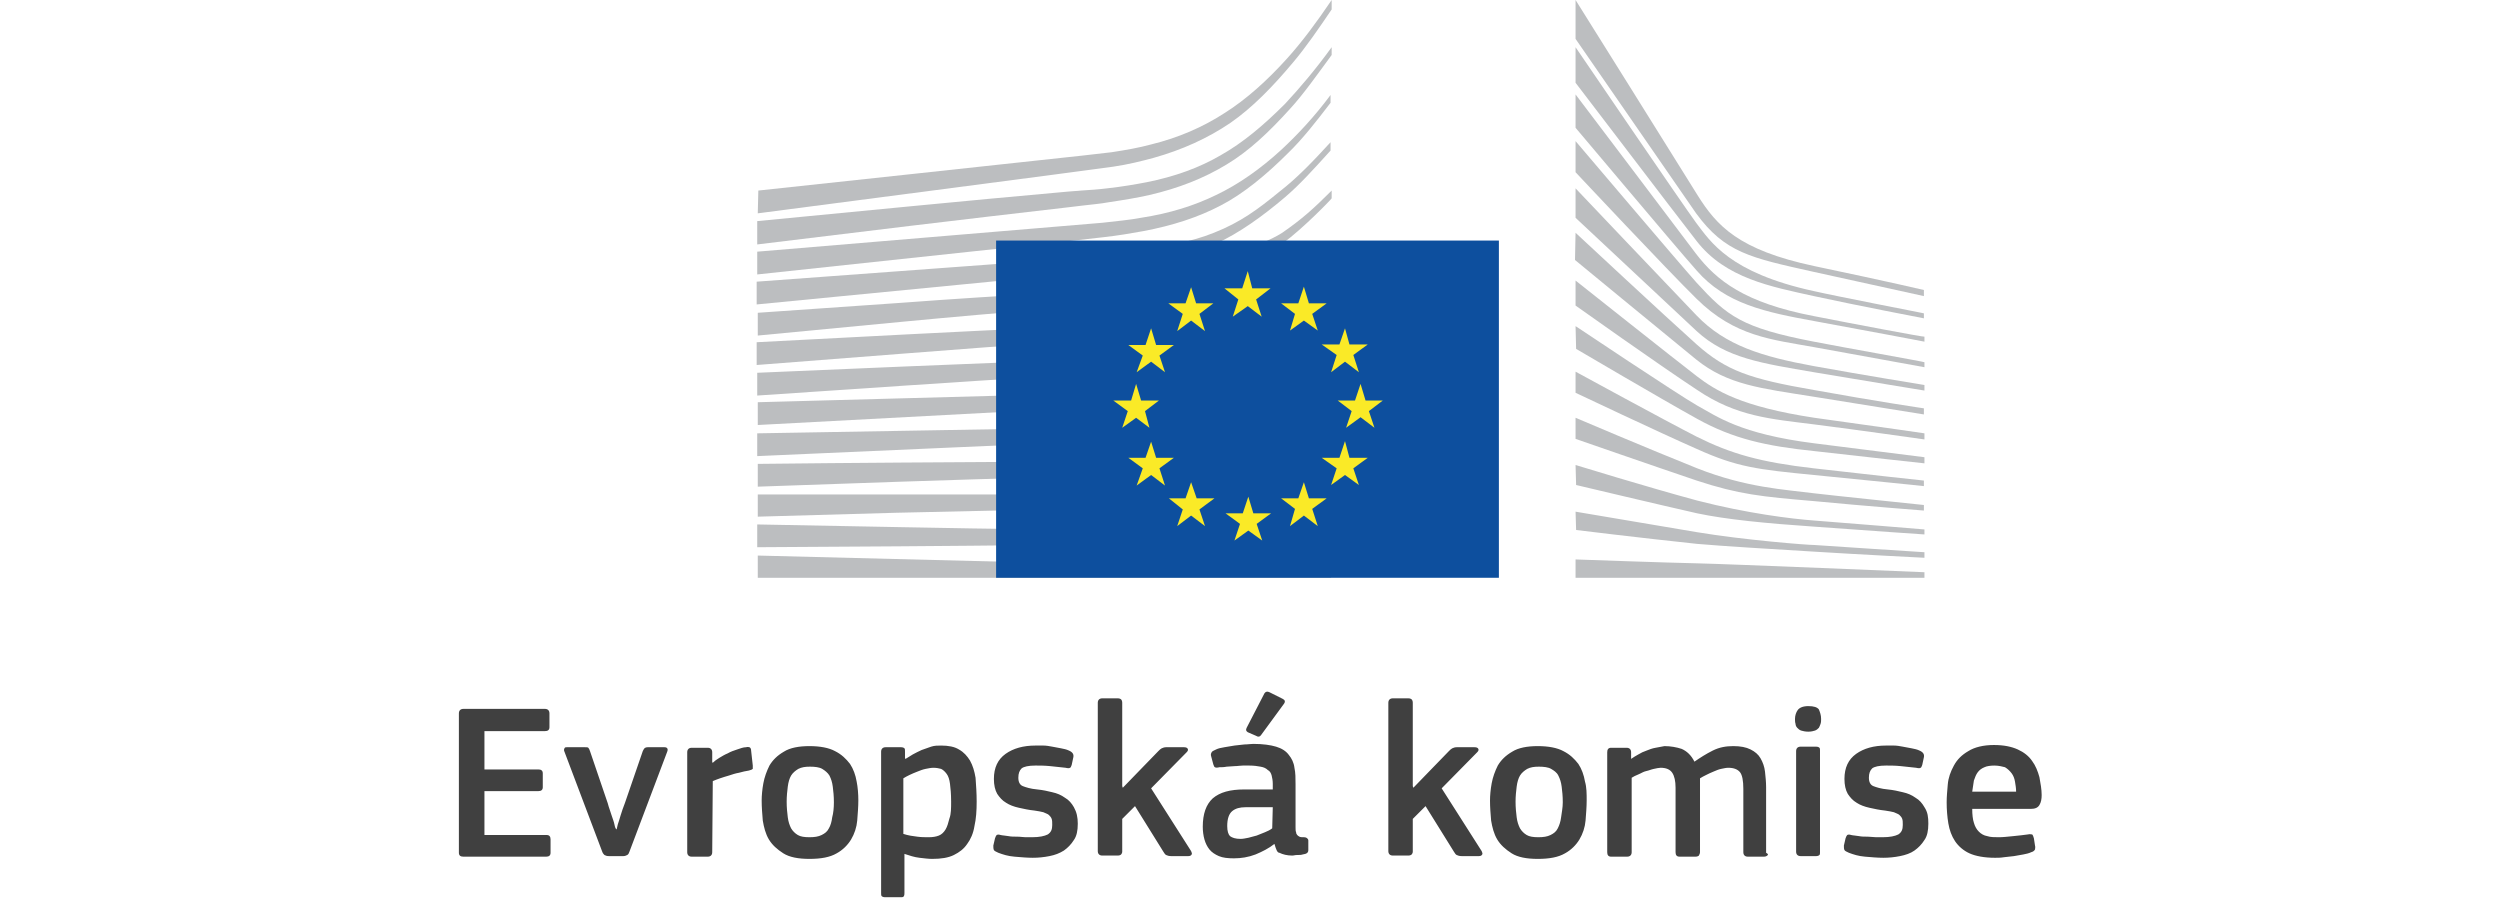 <svg id="Layer_1" xmlns="http://www.w3.org/2000/svg" viewBox="-72 338.9 450 164"><style>.st0{fill:#404040}.st1{fill:#bcbec0}.st2{fill:#0d4f9e}.st3{fill:#faea27}</style><path class="st0" d="M10.6 467.3c0-.5.3-.8.8-.8h14.7c.5 0 .8.3.8.8v2.5c0 .5-.3.7-.8.7H15.2v6.9h9.7c.5 0 .8.2.8.7v2.5c0 .5-.3.7-.8.7h-9.7v7.9h11.2c.5 0 .7.3.7.8v2.4c0 .5-.3.7-.8.7H11.4c-.5 0-.8-.2-.8-.7v-25.1zM39 488.2c0-.1.1-.4.2-.9.2-.5.3-1 .5-1.6.2-.7.5-1.5.8-2.3l3.2-9.3c.1-.2.2-.4.3-.5.1-.1.3-.2.6-.2h3c.5 0 .7.3.5.8l-6.8 18c-.1.3-.2.5-.4.6-.2.1-.4.2-.7.2h-2.6c-.4 0-.6-.1-.8-.2-.1-.1-.3-.3-.4-.6l-6.8-18c-.1-.2-.1-.4 0-.6s.2-.2.5-.2h3.2c.3 0 .5 0 .6.1s.2.3.3.6l3.2 9.4c.2.8.5 1.5.7 2.2.2.6.4 1.1.5 1.6s.2.8.4.9zM56.2 492.3c0 .5-.3.8-.8.8h-2.9c-.5 0-.8-.3-.8-.8v-18c0-.5.3-.8.8-.8h2.9c.5 0 .8.3.8.8v1.8l.1.1c.3-.3.7-.6 1.2-.9s1-.6 1.5-.8c.5-.3 1.1-.5 1.7-.7s1.1-.4 1.6-.4c.3-.1.5 0 .6 0 .2.1.3.3.3.6l.3 2.7v.6c-.1.1-.3.2-.7.3-.6.1-1.1.2-1.8.4-.6.1-1.2.3-1.8.5-.6.2-1.1.3-1.6.5s-.9.3-1.3.5l-.1 12.8zM82.5 483c0 1.1-.1 2.3-.2 3.6-.1 1.2-.5 2.4-1.1 3.4s-1.5 1.9-2.6 2.5c-1.2.7-2.8 1-4.9 1-2 0-3.6-.3-4.7-1s-2-1.5-2.6-2.5-.9-2.2-1.1-3.4c-.1-1.2-.2-2.4-.2-3.6 0-.9.1-2 .3-3.1.2-1.1.6-2.2 1.1-3.2.6-1 1.4-1.8 2.6-2.5 1.1-.7 2.7-1 4.6-1s3.5.3 4.6.9c1.2.6 2 1.4 2.7 2.3.6.9 1 2 1.2 3.2.2 1 .3 2.2.3 3.4zm-4.4.3c0-1.1-.1-2-.2-2.8s-.3-1.4-.6-2c-.3-.5-.8-.9-1.3-1.2-.5-.3-1.3-.4-2.2-.4-.9 0-1.5.1-2.1.4-.5.3-1 .7-1.3 1.2s-.5 1.2-.6 2-.2 1.7-.2 2.7c0 1.1.1 2 .2 2.8s.3 1.4.6 2c.3.5.7.9 1.2 1.2.5.3 1.2.4 2.1.4s1.6-.1 2.2-.4 1-.6 1.3-1.2c.3-.5.5-1.2.6-2 .2-.7.3-1.7.3-2.7zM103.8 483.2c0 1.6-.1 3.1-.4 4.4-.2 1.3-.7 2.4-1.3 3.2-.6.9-1.4 1.5-2.4 2s-2.3.7-3.9.7c-.7 0-1.4-.1-2.3-.2s-1.8-.4-2.7-.7v7c0 .2 0 .4-.1.6s-.3.2-.6.2h-2.8c-.3 0-.5-.1-.6-.2s-.1-.3-.1-.6v-25.4c0-.5.3-.8.8-.8h2.8c.3 0 .5.1.6.2s.1.3.1.6v1.2l.1.1c.3-.2.8-.5 1.3-.8s1-.5 1.6-.8c.6-.2 1.1-.4 1.7-.6s1.2-.2 1.8-.2c1.3 0 2.4.2 3.2.7.9.5 1.5 1.2 2 2 .5.9.8 1.9 1 3.1.1 1.4.2 2.8.2 4.3zm-4.6-.1c0-1.3-.1-2.3-.2-3.1-.1-.8-.3-1.4-.6-1.8-.3-.4-.6-.7-1-.9-.4-.1-.8-.2-1.4-.2-.4 0-.9.1-1.4.2s-1 .3-1.5.5-1 .4-1.4.6-.8.4-1.1.6v10c.9.3 1.7.4 2.5.5.7.1 1.4.1 2.1.1s1.3-.1 1.8-.3c.5-.2.9-.6 1.2-1.1.3-.5.5-1.2.7-2 .3-.8.3-1.8.3-3.1zM122 487.2c0 1.2-.2 2.2-.7 2.9-.5.8-1.1 1.4-1.8 1.9-.8.5-1.6.8-2.6 1s-2 .3-3 .3-2.1-.1-3.3-.2c-1.2-.1-2.1-.4-2.9-.7-.4-.2-.7-.3-.8-.5s-.1-.5-.1-.8l.3-1.3c.1-.3.2-.5.3-.6.2-.1.4-.1.7 0 .4.1.9.1 1.4.2s1 .1 1.6.1c.6 0 1 .1 1.5.1h1.2c1.3 0 2.2-.2 2.8-.5.6-.4.8-.9.8-1.7 0-.5 0-.8-.1-1.1-.1-.3-.3-.5-.5-.7s-.6-.3-1-.5c-.4-.1-.9-.2-1.6-.3-1-.1-1.9-.3-2.8-.5-.9-.2-1.7-.5-2.3-.9-.7-.4-1.2-1-1.6-1.6-.4-.7-.6-1.6-.6-2.7 0-2 .7-3.5 2.1-4.5s3.2-1.5 5.4-1.5h1.4c.5 0 1.1.1 1.6.2s1.1.2 1.6.3 1 .2 1.4.4c.7.3.9.7.8 1.2l-.3 1.4c-.1.3-.2.5-.3.5-.1.1-.4.1-.8 0-.9-.1-1.8-.2-2.8-.3s-1.9-.1-2.6-.1c-1.3 0-2.1.2-2.5.5-.4.4-.6.9-.6 1.7 0 .8.3 1.3.8 1.5s1.4.5 2.6.6c1 .1 1.9.3 2.7.5.9.2 1.6.5 2.3 1 .7.4 1.2 1 1.6 1.7.5.9.7 1.8.7 3zM130.1 480.7l3.1-3.2 3.3-3.4c.2-.2.4-.4.6-.5.2-.1.5-.2.8-.2h3.2c.4 0 .6.1.7.3.1.2 0 .4-.2.6l-6.4 6.5 7.2 11.3c.1.2.2.5.1.6-.1.2-.3.3-.6.3h-3.1c-.4 0-.7-.1-.9-.2s-.3-.3-.5-.6l-5.1-8.2-2.3 2.3v5.9c0 .2-.1.4-.2.5s-.3.2-.6.2h-2.8c-.5 0-.8-.3-.8-.8v-26.7c0-.5.3-.8.8-.8h2.8c.3 0 .5.1.6.2.1.1.2.3.2.6v15l.1.3zM157.4 490.8c-1 .8-2.2 1.4-3.4 1.9-1.3.5-2.6.7-3.9.7-1.1 0-2-.1-2.7-.4-.7-.3-1.3-.7-1.7-1.2-.4-.5-.7-1.1-.9-1.8-.2-.7-.3-1.5-.3-2.3 0-2.3.6-4 1.8-5.1 1.3-1.1 3.1-1.6 5.7-1.6h5.1v-1c0-.6-.1-1.1-.2-1.5-.1-.4-.3-.8-.7-1-.3-.3-.7-.5-1.3-.6-.5-.1-1.2-.2-2-.2h-1.2c-.5 0-.9.1-1.4.1s-1 .1-1.5.1c-.5.1-.9.1-1.3.1-.4.1-.7.1-.8 0-.1 0-.2-.2-.3-.5l-.4-1.5c-.1-.3 0-.5.1-.7.1-.2.4-.3.8-.5s.9-.3 1.5-.4l1.8-.3c.6-.1 1.2-.1 1.8-.2.6 0 1.1-.1 1.6-.1 1.7 0 3.1.2 4.1.5s1.8.8 2.3 1.5c.5.6.9 1.4 1 2.3.2.9.2 1.9.2 3v7.7c0 .4 0 .7.1.9 0 .2.1.4.2.5.1.1.2.2.4.3s.4.1.8.1c.3 0 .5.1.6.2.1.1.2.2.2.4v1.7c0 .5-.3.7-1 .8-.3.1-.6.1-1 .1s-.6.1-.9.1c-.9 0-1.7-.2-2.3-.5-.4 0-.6-.6-.9-1.6zm-.3-6.6h-4.9c-1 0-1.8.2-2.4.7-.6.5-.9 1.4-.9 2.7 0 .9.2 1.5.5 1.8.4.3 1 .5 1.9.5.4 0 .9-.1 1.4-.2s1-.3 1.5-.4l1.5-.6c.5-.2.9-.4 1.3-.7l.1-3.8zm1.8-19.5c.4.2.5.5.2.9l-4.1 5.6c-.2.3-.5.4-.8.2l-1.6-.7c-.3-.2-.4-.4-.2-.8l3.2-6.2c.2-.3.5-.4.9-.2l2.4 1.2zM182.4 480.7l3.1-3.2 3.3-3.4c.2-.2.4-.4.6-.5.2-.1.5-.2.8-.2h3.2c.4 0 .6.1.7.3.1.2 0 .4-.2.6l-6.4 6.5 7.2 11.3c.1.2.2.5.1.6-.1.2-.3.3-.6.3h-3.1c-.4 0-.7-.1-.9-.2-.2-.1-.3-.3-.5-.6l-5.1-8.2-2.3 2.3v5.9c0 .2-.1.4-.2.5-.1.1-.3.2-.6.2h-2.8c-.5 0-.8-.3-.8-.8v-26.7c0-.5.3-.8.8-.8h2.8c.3 0 .5.1.6.2.1.1.2.3.2.6v15l.1.3zM213.6 483c0 1.1-.1 2.3-.2 3.6-.1 1.2-.5 2.4-1.1 3.4-.6 1-1.5 1.9-2.6 2.5-1.2.7-2.8 1-4.9 1-2 0-3.6-.3-4.7-1s-2-1.5-2.6-2.5c-.6-1-.9-2.2-1.1-3.4-.1-1.2-.2-2.4-.2-3.6 0-.9.1-2 .3-3.1s.6-2.2 1.1-3.2c.6-1 1.4-1.8 2.6-2.5 1.1-.7 2.7-1 4.6-1 1.9 0 3.5.3 4.6.9 1.2.6 2 1.4 2.7 2.3.6.9 1 2 1.2 3.2.3 1 .3 2.2.3 3.4zm-4.3.3c0-1.1-.1-2-.2-2.8-.1-.8-.3-1.4-.6-2-.3-.6-.8-.9-1.3-1.2-.5-.3-1.3-.4-2.2-.4-.9 0-1.5.1-2.1.4-.5.3-1 .7-1.3 1.2s-.5 1.2-.6 2c-.1.8-.2 1.7-.2 2.7 0 1.1.1 2 .2 2.8.1.8.3 1.4.6 2 .3.5.7.9 1.2 1.2.5.3 1.2.4 2.1.4s1.6-.1 2.2-.4c.6-.3 1-.6 1.3-1.2s.5-1.2.6-2c.1-.8.3-1.7.3-2.7zM246.1 492.9c-.1.1-.3.2-.6.2h-2.9c-.5 0-.8-.3-.8-.8v-11.4c0-1.5-.2-2.5-.6-3s-1.1-.8-2.1-.8c-.4 0-.8.1-1.3.2s-.9.3-1.4.5-.9.4-1.3.6-.8.4-1.1.6v13.3c0 .2-.1.4-.2.6-.1.1-.3.2-.6.2h-2.9c-.5 0-.7-.3-.7-.8v-11.6c0-1.2-.2-2.1-.6-2.7-.4-.6-1.1-.9-2.1-.9-.3 0-.7.1-1.2.2s-.9.3-1.4.4-.9.4-1.4.6-.9.4-1.2.6v13.4c0 .5-.3.8-.8.8H218c-.5 0-.7-.3-.7-.8v-18c0-.5.2-.8.7-.8h2.8c.5 0 .8.3.8.8v1.2c.4-.3.8-.5 1.3-.8s.9-.5 1.5-.7c.5-.2 1-.4 1.6-.5.5-.1 1.1-.2 1.6-.3 1.1 0 2.2.2 3.1.5.9.4 1.7 1.1 2.3 2.3 1-.7 2.1-1.4 3.3-2 1.2-.6 2.4-.8 3.7-.8 1.3 0 2.3.2 3.1.6.8.4 1.4.9 1.8 1.6s.7 1.5.8 2.4.2 1.9.2 2.8v11.8c.4.2.4.4.2.5zM255.8 468.3c0 .3 0 .6-.1.9-.1.3-.2.5-.3.7-.2.2-.4.4-.7.5-.3.1-.7.2-1.2.2s-1-.1-1.3-.2c-.3-.1-.5-.3-.7-.5-.2-.2-.3-.5-.3-.7-.1-.3-.1-.6-.1-.9 0-.6.2-1.2.5-1.6s.9-.7 1.9-.7 1.6.2 1.9.6c.2.5.4 1 .4 1.7zm-.2 24c0 .2 0 .4-.1.5-.1.1-.3.2-.6.2h-2.8c-.5 0-.8-.3-.8-.8v-18.1c0-.5.3-.8.8-.8h2.8c.3 0 .5.1.6.2.1.1.1.3.1.5v18.3zM275.1 487.2c0 1.2-.2 2.2-.7 2.9-.5.8-1.1 1.4-1.8 1.9s-1.6.8-2.6 1-2 .3-3 .3-2.1-.1-3.3-.2-2.1-.4-2.9-.7c-.4-.2-.7-.3-.8-.5-.1-.2-.1-.5-.1-.8l.3-1.3c.1-.3.2-.5.3-.6.2-.1.4-.1.7 0 .4.1.9.1 1.4.2s1 .1 1.6.1c.5 0 1 .1 1.5.1h1.2c1.3 0 2.2-.2 2.8-.5.6-.4.8-.9.8-1.7 0-.5 0-.8-.1-1.1-.1-.3-.3-.5-.5-.7-.2-.2-.6-.3-1-.5-.4-.1-.9-.2-1.6-.3-1-.1-1.9-.3-2.8-.5-.9-.2-1.7-.5-2.3-.9-.7-.4-1.2-1-1.6-1.6-.4-.7-.6-1.6-.6-2.7 0-2 .7-3.5 2.1-4.5s3.2-1.5 5.4-1.5h1.4c.5 0 1.1.1 1.6.2s1.1.2 1.6.3 1 .2 1.4.4c.7.3.9.7.8 1.2l-.3 1.4c-.1.3-.2.5-.3.5-.1.1-.4.1-.8 0-.9-.1-1.8-.2-2.8-.3s-1.9-.1-2.6-.1c-1.3 0-2.1.2-2.5.5-.4.4-.6.9-.6 1.7 0 .8.3 1.3.8 1.5s1.4.5 2.6.6c1 .1 1.9.3 2.7.5.9.2 1.6.5 2.3 1 .7.4 1.2 1 1.6 1.7.6.9.7 1.8.7 3zM283 484.5c0 1 .1 1.9.3 2.5.2.7.5 1.2.9 1.6.4.4.9.7 1.5.8.6.2 1.3.2 2.1.2.7 0 1.6-.1 2.6-.2s1.9-.2 2.6-.3c.4-.1.6 0 .8 0 .1.1.2.3.3.7l.2 1.3c.1.3 0 .5 0 .7-.1.2-.3.4-.7.5-.4.2-.9.3-1.4.4s-1.1.2-1.7.3c-.6.1-1.2.1-1.8.2s-1.1.1-1.6.1c-1.9 0-3.5-.3-4.6-.8-1.1-.5-2-1.3-2.6-2.2s-1-2-1.2-3.2c-.2-1.2-.3-2.5-.3-3.8 0-1 .1-2 .2-3.2.1-1.2.5-2.3 1.1-3.4s1.4-1.9 2.6-2.6c1.1-.7 2.7-1.1 4.6-1.1 1.8 0 3.2.3 4.3.8s2 1.2 2.6 2.1c.6.8 1 1.8 1.3 2.9.2 1.1.4 2.2.4 3.2 0 .7-.1 1.3-.4 1.8s-.8.7-1.6.7H283zm4-7.8c-.7 0-1.4.1-1.8.3-.5.2-.9.5-1.2.9-.3.4-.5.9-.7 1.5-.1.6-.2 1.3-.3 2h7.9c0-.6-.1-1.2-.2-1.8-.1-.6-.3-1.1-.6-1.5-.3-.4-.7-.8-1.2-1.1-.4-.1-1.1-.3-1.9-.3z"/><g><path class="st1" d="M64.4 377.3s62.2-8.1 64-8.4c2.7-.4 5.1-1 7.3-1.6 5-1.4 9.7-3.5 13.8-6.3 3.9-2.7 7.6-6.5 11.2-10.8 2.3-2.7 4.7-6.2 7-9.6v-1.7c-2.7 4-5.3 7.5-8 10.5-3.6 4-7.4 7.4-11.2 9.8-4 2.6-8.4 4.5-13.3 5.7-2.2.6-4.5 1-7.1 1.4-1.7.2-3.5.4-5.2.6-.7.1-58.4 6.3-58.4 6.3l-.1 4.1z"/><path class="st1" d="M147.8 366.8c-3.9 2.3-8.4 3.9-13.4 4.9-2.1.4-4.4.8-7.1 1.1-1.6.2-3.1.3-4.7.4-.8.1-1.7.1-2.5.2-19.1 1.7-38 3.6-55.8 5.3v4.2c17.9-2.2 37-4.5 56.1-6.7.8-.1 1.7-.2 2.5-.3 1.6-.2 3.1-.3 4.7-.6 2.7-.4 5.1-.8 7.3-1.3 5.2-1.2 9.8-3 13.9-5.5 4-2.4 7.6-5.8 11.4-10 2.4-2.6 5-6.3 7.5-9.7v-1.4c-2.9 4-5.7 7.3-8.4 10.2-3.9 3.9-7.6 7-11.5 9.2"/><path class="st1" d="M158.7 365.8c-3.8 3.5-7.8 6.3-11.8 8.2-3.9 1.9-8.3 3.3-13.5 4.1-2.1.4-4.4.6-7 .9l-62.1 5.2v4.1l55.2-5.9 7.1-.8c2.7-.3 5-.7 7.2-1.1 5.3-1 9.9-2.5 13.9-4.6 4.1-2.1 8.3-5.6 12.1-9.4 2.6-2.5 5.1-5.7 7.7-9.1V356c-2.9 3.9-5.9 7.1-8.8 9.8"/><path class="st1" d="M143.7 386.9c-3.6 2-6.3 3.2-11.5 3.8-3.1.3-6.3.5-9.4.7-1.5.1-3 .2-4.5.2-9.4.5-18.6 1.1-28 1.8l-25.9 1.8v4.1l26.2-2.5c8.5-.8 18.3-1.7 27.9-2.4l7-.5c2.7-.2 5-.4 7-.7 5.3-.7 9.8-1.8 13.9-3.3 4.3-1.6 8.4-4.2 12.5-7.2 3.7-2.7 8.8-8 8.8-8.1v-1.4c-3.3 3.3-5.3 5.1-8.9 7.6-4.4 2.8-11.9 4.3-15.1 6.1"/><path class="st1" d="M144.9 394.7c-3.9 1.2-8.3 1.9-13.5 2.4-2.1.2-4.3.3-6.9.4l-6.9.3c-17.3.8-34.4 1.7-53.4 2.7v4.1c18.1-1.4 35.8-2.8 53.5-4.1l6.9-.5c2.7-.2 4.9-.4 7-.6 5.3-.6 9.8-1.5 13.8-2.8 4.4-1.4 8.8-3.5 12.9-6.1 3-1.9 6.1-4.3 9.2-7v-.1c-3.5 3-6.8 3.6-10 5.7-3.9 2.4-8.2 4.3-12.6 5.6"/><path class="st1" d="M144.4 401.4c-3.9.9-8.2 1.5-13.5 1.9-2 .1-4.2.2-6.8.3l-6.9.2c-17.3.7-34.9 1.4-52.9 2.2v4.1c17.8-1.2 35.3-2.4 53-3.5l6.9-.4c2.7-.2 4.9-.3 6.9-.5 5.3-.5 9.7-1.2 13.7-2.3 4.5-1.2 8.9-2.9 13.1-5.1 3.2-1.7 6.4-3.8 9.7-6.3v-1.7c-3.6 2.6-7 4.8-10.5 6.5-4 2-8.3 3.6-12.7 4.6"/><path class="st1" d="M143.8 408c-4 .7-8.2 1.2-13.4 1.5-2 .1-4 .2-6.8.2l-59.2 1.6v4.1l52.5-2.8 6.8-.3c2.7-.1 4.8-.3 6.8-.4 5.3-.4 9.6-1 13.6-1.8 4.6-1 9-2.4 13.2-4.2 3.4-1.4 6.8-3.2 10.3-5.4v-1.6c-3.8 2.2-7.3 4-10.9 5.4-4.1 1.7-8.4 2.9-12.9 3.7"/><path class="st1" d="M143.3 414.7c-7.3 1-14.8 1.1-22 1.2-1.7 0-3.3 0-5 .1l-52 .9v4.1l52.1-2.3c1.7-.1 3.3-.1 5-.2 7.3-.3 14.8-.6 22.2-1.8 4.7-.7 9.2-1.8 13.3-3.3 3.5-1.2 7.1-2.7 10.7-4.5v-1.6c-3.8 1.8-7.6 3.3-11.2 4.4-4.1 1.4-8.5 2.4-13.1 3M142.9 421.4c-6.8.6-13.8.6-20.5.6h-6.3c-17.2.1-34.3.2-51.7.4v4.1c16.6-.6 34.2-1.2 51.8-1.7 2.1-.1 4.2-.1 6.3-.2 6.8-.2 13.8-.4 20.7-1.1 4.8-.5 9.2-1.3 13.4-2.3 3.7-.9 7.4-2.1 11.2-3.6v-1.5c-3.9 1.4-7.8 2.6-11.5 3.4-4.4.8-8.7 1.5-13.4 1.9M142.6 428c-2.8.1-5.9.2-9.4.2h-3.9l-13.4-.3H64.4v4l24.8-.7c8.5-.2 17.7-.4 26.8-.6l13.4-.2c3.7-.1 8.5-.2 13.4-.5 4.8-.3 9.2-.8 13.4-1.5 3.8-.6 7.6-1.4 11.5-2.4v-1.4c-4 .9-7.9 1.7-11.7 2.2-4.3.6-8.6 1-13.4 1.2M129.1 434.3l-13.4-.1c-17-.2-34.1-.6-51.4-.9v4.1c16.6-.1 34.1-.2 51.4-.4l13.4-.2 13.4-.3c9.2-.3 17.4-1 25.1-2v-1.4c-7.7.8-16 1.3-25.1 1.3-4.6 0-8.9 0-13.4-.1M167.6 441.5l-103.2-2.6v4h103.2zM158.3 373.4c-3.9 3.2-7 5.5-11.8 7.4-4.2 1.7-8.7 2.4-13.8 3.1-3.3.5-6.8 1.2-10.1 1.4-1.4.1-2.7.2-4.1.3l-54.3 4v4.1l54.5-5.3 7.1-.7c2.6-.3 4.9-.5 7.1-.9 5.3-.9 9.8-2.2 13.9-4 4.2-1.9 8.5-5 12.5-8.4 2.7-2.3 5.3-5.2 8.2-8.4v-1.5c-3.3 3.6-6.1 6.5-9.2 8.9M211.6 338.9s18.6 29.7 22 35.2c3.4 5.4 7.3 9.8 21 12.7 13.8 2.9 19.7 4.3 19.7 4.3v1.1s-8.7-1.9-20-4.4c-11.2-2.5-15.8-3.4-21-10.5-4.2-6.1-21.7-31.4-21.7-31.4v-7zM211.6 372.8s16.9 17.8 21.8 22.9c5.2 5.4 11.8 7.4 21.1 9.1 8.8 1.6 19.9 3.4 19.9 3.4v1s-10.4-1.7-19.9-3.3c-9.3-1.6-15.8-2.5-21.1-7.4-4.8-4.5-21.8-20.4-21.8-20.4v-5.3z"/><path class="st1" d="M211.6 380.8s16.1 15 21.8 20.1c5.3 4.7 9.5 6.2 21.1 8.2 11.6 2.1 19.8 3.3 19.8 3.3v1.1s-10.5-1.7-19.9-3.2c-9.4-1.5-15.4-2.1-21.1-6.7-6.5-5.3-21.8-17.9-21.8-17.9l.1-4.9z"/><path class="st1" d="M211.6 389.4s18.4 14.6 21.8 17.2 8 5.5 21.2 7.5c13 1.8 19.8 2.8 19.8 2.8v1.1s-11.9-1.7-19.8-2.7-14-1.4-21.1-6.2c-7-4.6-21.9-15.2-21.9-15.2v-4.5z"/><path class="st1" d="M211.6 397.6s18.4 12.3 21.9 14.3c3.5 1.9 7.6 5.1 21.1 6.8 13.5 1.7 19.8 2.5 19.8 2.5v1.1s-11.1-1.2-19.8-2.2c-8.7-.9-14.6-2.2-21.1-5.8-6.5-3.6-21.8-12.6-21.8-12.6l-.1-4.1z"/><path class="st1" d="M211.6 405.8s16.3 8.9 21.8 11.7c6.2 3.1 11.5 4.6 21.1 5.7 9.5 1.1 19.8 2.2 19.8 2.2v1s-9.6-1-19.8-2-13.8-1.4-21.1-4.7c-6.6-2.9-21.8-10.1-21.8-10.1v-3.8z"/><path class="st1" d="M211.6 414.1s12.9 5.5 21.9 9.1c8.9 3.5 15.7 3.8 21.1 4.5 2.4.3 19.7 2.1 19.7 2.1v1s-10.4-.8-19.8-1.7c-9.4-.8-13.5-1.2-21.1-3.7-7.7-2.6-21.8-7.5-21.8-7.5v-3.8zM211.6 422.6s13 4 21.9 6.4c8.9 2.3 17 3.3 21.1 3.6 4.1.3 19.8 1.6 19.8 1.6v.9s-8.9-.6-19.8-1.4c-8.8-.6-15.9-1.3-21.1-2.4-5.8-1.3-21.8-5.1-21.8-5.1l-.1-3.6zM211.6 431s10.6 1.8 21.9 3.7c8.4 1.4 19.8 2.3 21.1 2.3 1.2.1 19.8 1.3 19.8 1.3v1s-11.9-.6-19.8-1.1c-8.3-.5-16.5-1-21.1-1.4-10.4-1.1-21.8-2.5-21.8-2.5l-.1-3.3zM211.6 439.6s16.8.6 21.9.7c5.1.1 40.9 1.6 40.9 1.6v1h-62.8v-3.3zM254.5 391.3c-15.2-3.3-18.6-8.9-21.2-12.3-2.5-3.4-21.7-31.6-21.7-31.6v6.4c.8 1 17.2 22.6 21.8 28.5 5.2 6.7 13.4 8.2 21.1 9.9 7.8 1.7 19.8 4 19.8 4v-.9c.1 0-15.9-3.1-19.8-4"/><path class="st1" d="M254.5 395.8c-12.5-2.4-17.5-6.4-21.2-11.2-3.6-4.8-21.7-28.7-21.7-28.7v6c.8.9 17.3 20.6 21.8 25.7 5.2 6 12.4 7.5 21.2 9.1s19.8 3.7 19.8 3.7v-.9c-.1.1-12.8-2.3-19.9-3.7"/><path class="st1" d="M254.5 400.4c-13-2.5-15.6-4.6-21.1-10.6-3.4-3.8-21.1-24.7-21.8-25.5v5.6s16.5 17.6 21.8 22.8c6.9 6.8 13.5 7.3 21.2 8.7l19.8 3.6v-.9c-.1-.1-14.8-2.7-19.9-3.7"/><path class="st2" d="M107.3 382.2h90.5v60.7h-90.5z"/><path class="st3" d="M153.4 390.8h3.3l-2.6 2 1 3.1-2.5-1.9-2.7 1.9 1-3.1-2.5-2h3.2l1-3.1zM153.6 431.3h3.2l-2.6 1.9 1 3-2.5-1.8-2.5 1.8 1-3-2.6-1.9h3.1l1-3zM163.6 428.6h3.2l-2.6 1.9 1 3.1-2.5-1.9-2.5 1.9.9-3.1-2.5-1.9h3.1l1-2.9zM163.6 393.5h3.2l-2.6 1.9 1 3-2.5-1.8-2.5 1.8.9-3-2.5-1.9h3.1l1-3zM170.9 400.9h3.3l-2.6 1.9 1 3.1-2.5-1.9-2.5 1.9 1-3.1-2.7-1.9h3.2l1-2.9zM170.9 421.3h3.3l-2.6 1.9 1 3-2.5-1.8-2.5 1.8 1-3-2.7-1.9h3.2l1-3zM173.8 411h3.1l-2.5 1.9 1 3-2.5-1.9-2.6 1.9 1-3-2.5-1.9h3.1l1-3zM143.3 393.5h3.1l-2.5 1.9 1 3.1-2.5-1.9-2.5 1.9 1-3.1-2.6-1.9h3.1l1-2.9zM136.1 401h3.2l-2.6 1.9 1 3-2.5-1.9-2.6 1.9 1.1-3-2.6-1.9h3.1l1-3zM133.4 411h3.2l-2.5 1.9.8 3-2.4-1.8-2.5 1.8 1-3-2.6-1.9h3.2l.9-3zM136.1 421.3h3.2l-2.6 1.9 1 3.1-2.5-1.9-2.6 1.9 1.1-3.1-2.6-1.9h3.1l1-2.9zM143.4 428.6h3.2l-2.7 2 1 3-2.5-1.9-2.5 1.9 1-3-2.5-2h3l1-2.9z"/></g></svg>